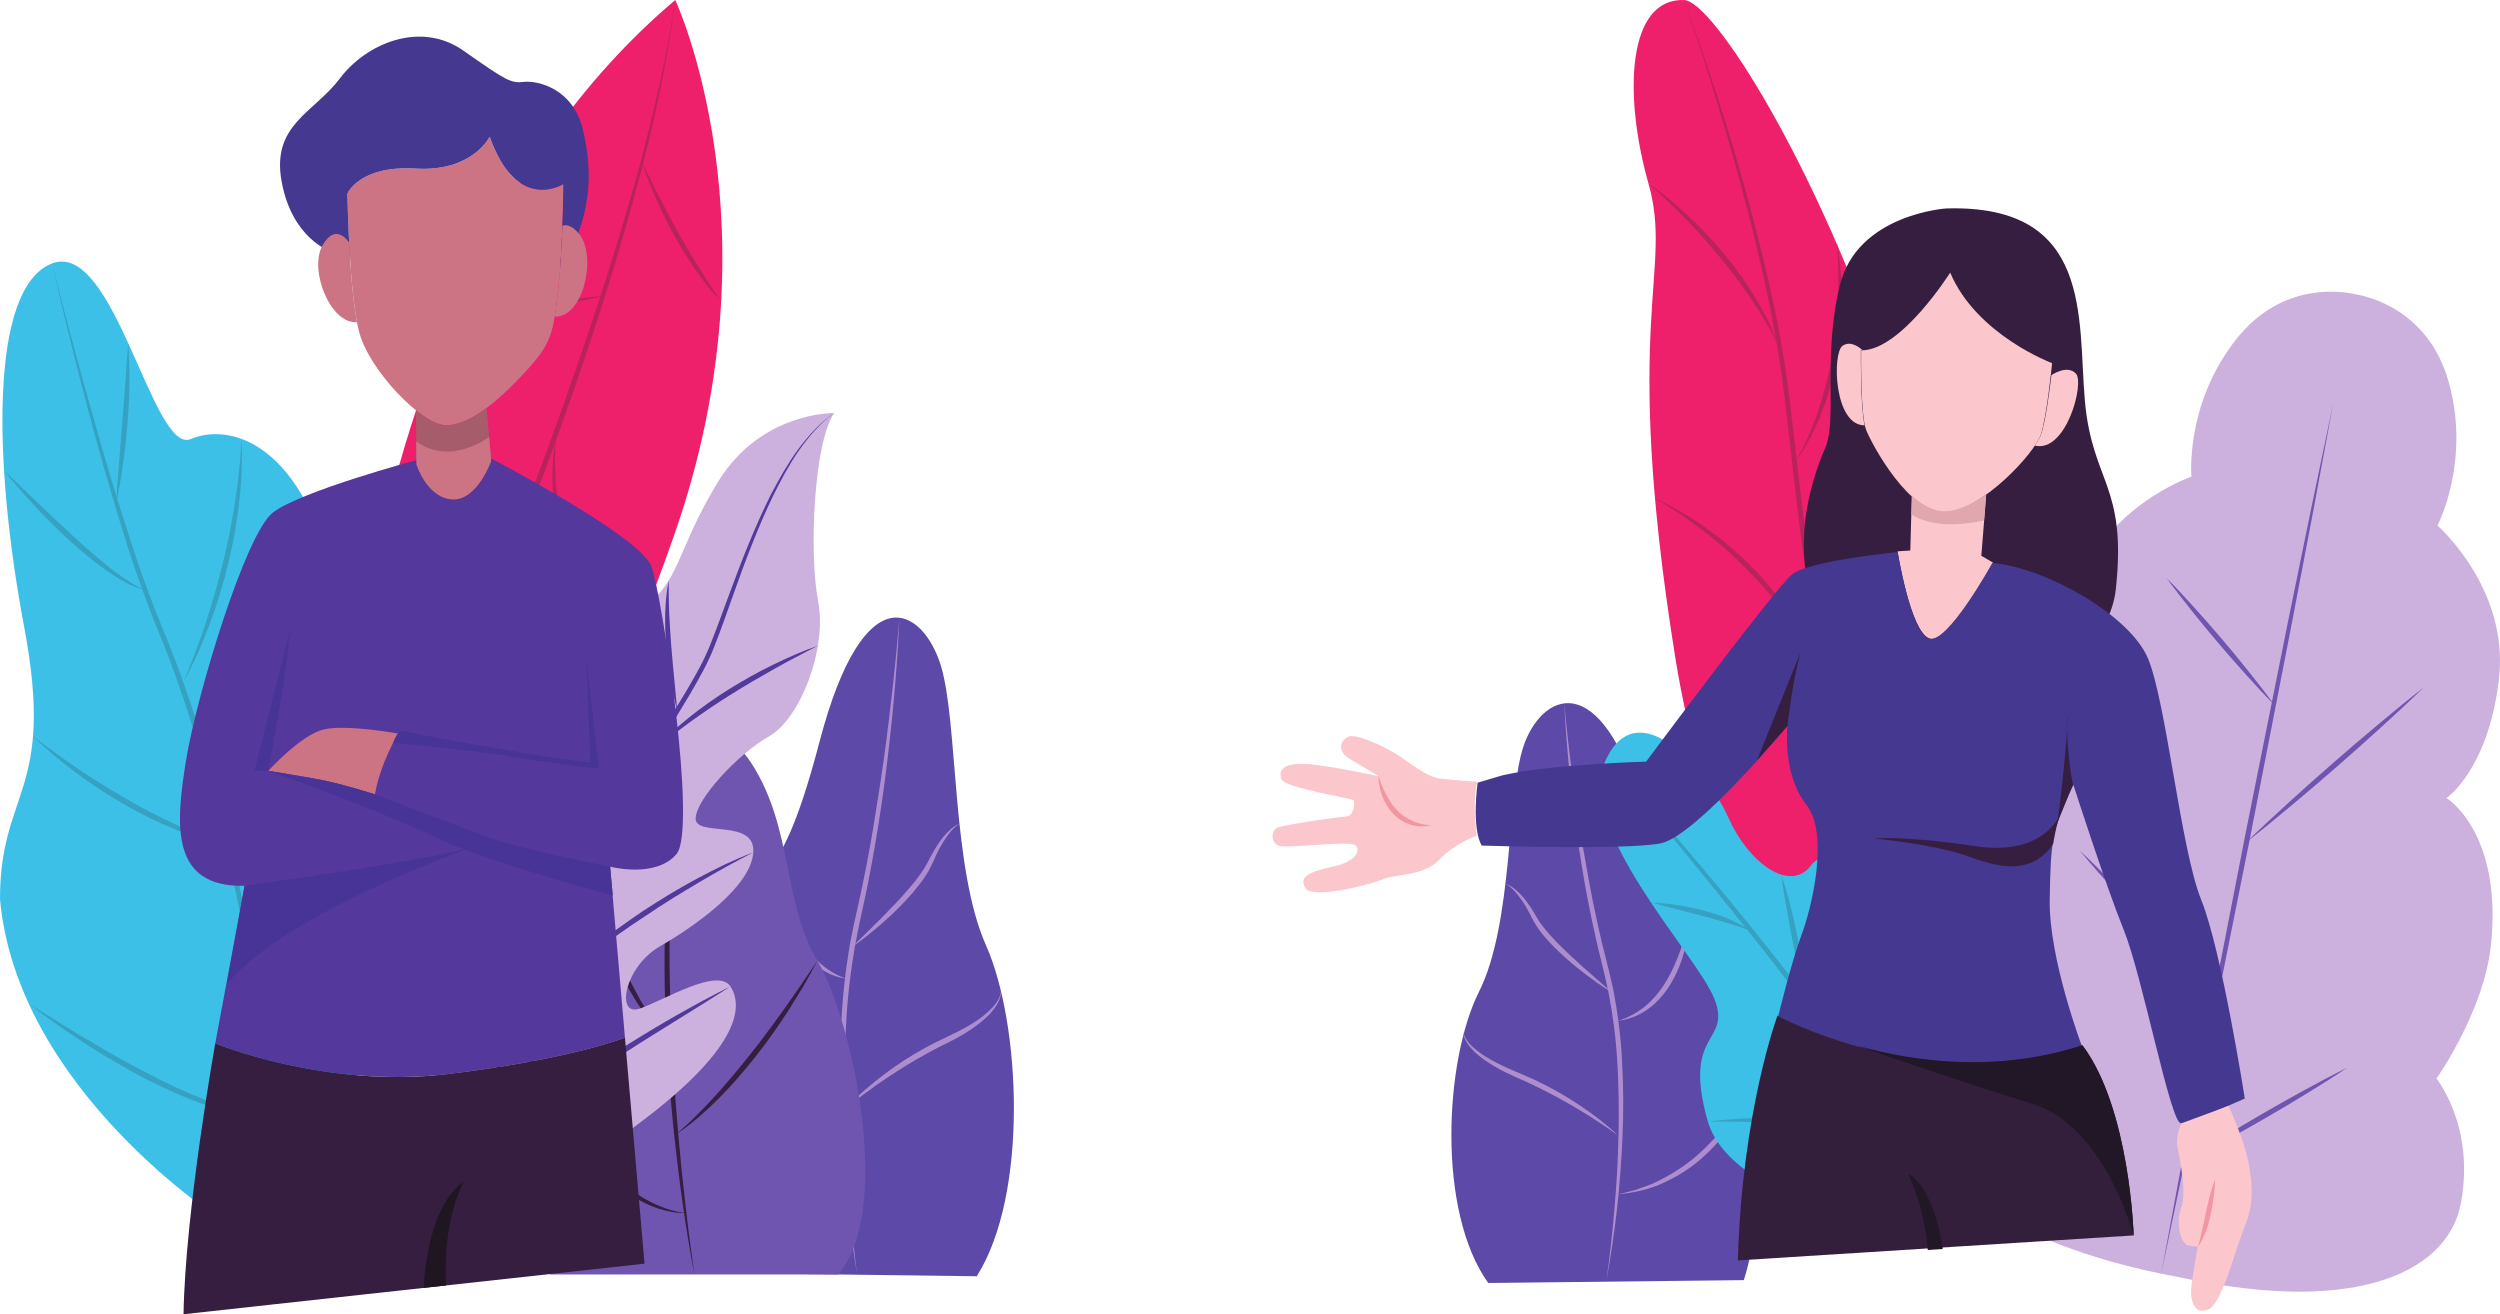<svg width="1440" height="757" viewBox="0 0 1440 757" fill="none" xmlns="http://www.w3.org/2000/svg">
<g clip-path="url(#clip0_30_616)">
<path d="M414.05 733.25C414.05 733.25 390.069 651.673 414.05 566.527C438.031 481.378 446.027 526.356 472.004 427.405C497.985 328.456 531.958 350.759 541.951 383.461C551.94 416.16 547.944 499.649 567.928 544.486C587.913 589.324 592.575 687.902 562.601 735.124L414.05 733.25Z" fill="#5C49A8"/>
<path d="M493.698 734.255C488.539 702.944 485.398 671.18 484.279 639.307C483.598 623.371 483.739 607.391 484.5 591.443C485.095 575.48 486.926 559.573 489.52 543.831C491.084 535.993 492.692 528.189 494.483 520.541C496.274 512.861 497.74 505.089 499.295 497.34C502.3 481.816 504.736 466.157 507.162 450.494C509.542 434.822 511.538 419.069 513.329 403.293C515.21 387.524 516.746 371.702 518.065 355.85C516.682 387.665 513.645 419.38 509.493 450.912C507.429 466.678 504.901 482.375 502.024 497.993C500.509 505.782 499.083 513.6 497.329 521.331C495.556 529.09 494.032 536.807 492.523 544.514C489.876 560.032 487.965 575.773 487.281 591.622C486.999 595.574 486.843 599.537 486.772 603.506L486.484 615.406C486.533 623.344 486.392 631.285 486.628 639.224C486.886 655.111 487.726 670.987 488.965 686.826C490.118 702.678 491.676 718.499 493.698 734.255Z" fill="#AD8DCD"/>
<path d="M446.042 496.574C446.717 500.143 447.422 503.677 448.333 507.153C449.152 510.642 450.081 514.093 451.164 517.479C453.339 524.227 455.792 530.853 459.031 536.955C462.184 543.116 466.122 548.707 470.821 553.412C475.562 558.078 481.224 561.509 487.398 563.742C484.184 563.293 480.997 562.368 477.927 561.015C474.909 559.538 472.011 557.695 469.339 555.483C464.006 551.003 459.733 545.09 456.387 538.702C453.069 532.279 450.606 525.362 448.922 518.259C447.241 511.16 446.119 503.888 446.042 496.574Z" fill="#AD8DCD"/>
<path d="M490.735 545.425C496.375 539.927 502.034 534.505 507.557 528.934C513.047 523.329 518.534 517.735 523.619 511.746L527.37 507.208C528.52 505.617 529.763 504.088 530.842 502.448C533.176 499.263 534.774 495.78 536.786 492.07C538.773 488.46 540.963 484.967 543.524 481.826C546.165 478.837 549.039 475.762 552.676 474.533C549.364 476.466 546.873 479.645 544.674 482.913C542.429 486.168 540.525 489.716 538.835 493.381C537.271 496.999 535.44 500.995 533.167 504.412C530.919 507.874 528.407 511.049 525.831 514.131C520.577 520.195 514.964 525.794 509.066 530.96C506.125 533.556 503.122 536.058 500.101 538.519C497.007 540.873 493.952 543.282 490.735 545.425Z" fill="#AD8DCD"/>
<path d="M406.993 599.291C408.99 603.999 411.084 608.63 413.52 613.042C415.82 617.529 418.35 621.856 421.028 626.05C426.422 634.402 432.422 642.226 439.157 649.151C445.769 656.253 453.425 661.979 461.469 666.793L467.625 670.211L474.09 672.837C475.167 673.279 476.228 673.806 477.329 674.183L480.675 675.125C482.914 675.736 485.153 676.395 487.398 677.085C478.237 675.906 468.879 673.897 460.439 669.182C451.922 664.806 443.932 658.934 437.09 651.697C430.21 644.515 424.11 636.405 419.086 627.538C414.075 618.677 409.784 609.265 406.993 599.291Z" fill="#AD8DCD"/>
<path d="M487.398 638.188C494.026 631.058 501.383 624.821 508.993 619.055C516.596 613.245 524.604 608.119 532.863 603.568C541.156 598.96 549.799 595.605 557.77 590.88C561.797 588.578 565.686 585.958 569.164 582.759C570.894 581.164 572.596 579.48 573.937 577.458C575.24 575.47 576.507 573.188 576.467 570.586C576.85 573.188 575.801 575.777 574.608 577.975C573.4 580.236 571.802 582.172 570.158 584.029C566.754 587.608 562.899 590.563 558.921 593.2C550.959 598.621 542.264 602.094 534.204 606.67C526.018 611.085 518.077 616.065 510.253 621.283C506.327 623.872 502.487 626.63 498.694 629.467C494.848 632.228 491.112 635.172 487.398 638.188Z" fill="#AD8DCD"/>
<path d="M316.942 734.095C316.942 734.095 292.961 664.733 304.953 588.709C316.942 512.682 336.927 484.946 350.916 452.714C364.904 420.478 408.87 402.641 432.851 439.671C456.832 476.701 450.836 519.93 470.821 553.412C490.805 586.897 514.786 696.882 482.809 734.095H316.942Z" fill="#7055B0"/>
<path d="M399.991 734.095C394.998 708.187 391.397 681.948 388.526 655.622C385.708 629.283 383.874 602.809 383.043 576.274C382.696 563.003 382.662 549.726 382.984 536.448C383.291 523.177 383.846 509.9 385.137 496.688C387.477 470.288 391.82 443.919 399.991 419.024C396.498 431.684 393.817 444.582 391.851 457.611C389.75 470.616 388.41 483.759 387.487 496.933C385.57 523.267 385.263 549.746 386.103 576.167C386.677 602.608 388.548 628.997 390.86 655.328C392.011 668.503 393.385 681.649 394.933 694.771C396.396 707.913 398.111 721.015 399.991 734.095Z" fill="#361E40"/>
<path d="M334.519 487.4C335.89 492.557 337.24 497.696 338.838 502.752C340.31 507.846 341.908 512.889 343.604 517.886C347.011 527.871 350.664 537.732 354.771 547.351C358.792 557.018 363.509 566.275 368.465 575.363C371.057 579.825 373.639 584.316 376.596 588.495C379.252 592.961 382.589 596.778 385.551 601.028C378.442 593.838 372.038 585.693 366.505 576.843C361.009 567.973 356.142 558.599 352.004 548.846C347.916 539.064 344.294 529.041 341.386 518.76C338.473 508.485 335.988 498.044 334.519 487.4Z" fill="#361E40"/>
<path d="M302.675 607.698C305.469 612.779 308.315 617.801 311.351 622.681C314.308 627.617 317.375 632.462 320.583 637.184C326.981 646.627 333.713 655.773 341.113 664.173C348.48 672.585 356.476 680.34 365.355 686.588C369.781 689.729 374.452 692.472 379.384 694.47C384.276 696.614 389.422 697.994 394.694 698.733C389.376 698.774 384.061 697.718 378.902 696.072C373.753 694.353 368.842 691.816 364.156 688.873C354.74 682.994 346.475 675.105 338.93 666.598C331.452 657.983 324.683 648.639 318.678 638.73C312.661 628.842 307.146 618.553 302.675 607.698Z" fill="#361E40"/>
<path d="M389.468 653.215C393.541 649.85 397.436 646.268 401.166 642.469C404.972 638.775 408.625 634.885 412.225 630.947C419.378 623.006 426.269 614.785 432.918 606.311L437.899 599.95L442.736 593.448C446.057 589.196 449.06 584.654 452.308 580.326C458.608 571.487 464.631 562.409 470.821 553.412C468.244 558.302 465.521 563.093 462.84 567.918C459.96 572.588 457.151 577.323 454.185 581.934C448.229 591.139 441.945 600.081 435.213 608.599C428.453 617.084 421.429 625.329 413.826 632.876C406.217 640.383 398.307 647.638 389.468 653.215Z" fill="#361E40"/>
<path d="M128.563 703.427C128.563 703.427 9.992 628.09 0 517.897C0 454.757 31.974 456.945 13.989 361.483C-3.996 266.02 -5.996 165.636 29.974 151.738C65.947 137.835 87.928 262.245 109.913 252.888C131.894 243.534 175.826 253.709 194.344 342.483C212.866 431.256 241.141 738.283 128.563 703.427Z" fill="#3CC0E7"/>
<path d="M29.974 151.738C35.758 174.745 41.846 197.655 48.195 220.465C54.461 243.303 60.957 266.062 67.944 288.62C75.007 311.141 82.199 333.644 90.949 355.332L97.58 371.654C99.81 377.104 101.776 382.674 103.886 388.183L109.729 404.915L115.179 421.81C122.116 444.465 128.14 467.455 133.495 490.631C138.865 513.8 143.533 537.187 147.235 560.763C151.103 584.305 154.053 608.03 156.326 631.825C158.644 655.615 159.66 679.536 160.374 703.427C159.16 679.557 157.645 655.704 154.835 632.011C152.259 608.303 149.057 584.675 144.913 561.253C143 549.508 140.598 537.874 138.414 526.194C135.958 514.58 133.581 502.945 130.793 491.425C125.37 468.352 119.267 445.473 112.283 422.942L106.925 406.096L101.175 389.418C99.098 383.938 97.166 378.381 94.973 372.962L88.416 356.63C79.718 334.707 72.452 312.176 65.72 289.476C52.262 244.069 40.586 198.049 29.974 151.738Z" fill="#36A1C1"/>
<path d="M105.843 392.311C108.195 386.837 110.443 381.328 112.498 375.72C114.614 370.146 116.611 364.523 118.47 358.846C122.196 347.494 125.551 335.998 128.345 324.332C129.888 318.54 130.992 312.625 132.299 306.764C133.339 300.842 134.565 294.947 135.39 288.976C135.829 285.994 136.335 283.015 136.718 280.023L137.691 271.011C138.537 265.009 138.626 258.945 139.273 252.888C139.555 265.033 139.252 277.279 137.724 289.369C137.237 295.461 136.013 301.418 135.139 307.448C133.909 313.394 132.811 319.379 131.299 325.25C128.404 337.012 124.932 348.609 120.653 359.819C116.421 371.043 111.661 382.043 105.843 392.311Z" fill="#36A1C1"/>
<path d="M19.012 424.015C23.355 427.387 27.698 430.721 32.158 433.862C36.562 437.096 41.028 440.206 45.539 443.233C54.568 449.259 63.73 455.016 73.087 460.334C82.392 465.777 91.958 470.616 101.638 475.158L108.928 478.503L116.338 481.491C121.218 483.738 126.318 485.167 131.29 487.203C120.966 484.836 110.692 481.823 100.788 477.636C90.824 473.636 81.113 468.832 71.698 463.41C62.291 457.967 53.081 452.079 44.288 445.473C35.482 438.905 26.913 431.895 19.012 424.015Z" fill="#36A1C1"/>
<path d="M145.211 555.579C147.723 548.355 150.265 541.159 152.67 533.898C155.151 526.674 157.617 519.443 159.979 512.171C164.754 497.647 169.594 483.158 174.075 468.514C178.758 453.96 183.227 439.312 187.631 424.643L200.844 380.593C199.209 388.124 197.448 395.624 195.663 403.117C193.759 410.569 191.894 418.037 189.876 425.458C185.929 440.323 181.426 454.992 176.964 469.67C172.228 484.246 167.419 498.79 162.165 513.134C156.896 527.468 151.419 541.718 145.211 555.579Z" fill="#36A1C1"/>
<path d="M16.497 577.941C22.061 581.482 27.594 585.054 33.213 588.45C38.785 591.943 44.386 595.37 50.032 598.691C61.313 605.359 72.63 611.944 84.23 617.825C95.722 623.951 107.487 629.429 119.494 634.068C125.496 636.38 131.587 638.416 137.786 639.956C143.963 641.606 150.281 642.593 156.672 642.651C143.846 643.952 131.035 640.601 118.773 636.597C106.475 632.431 94.611 626.874 82.941 620.953C71.373 614.767 59.979 608.196 48.901 601.003C37.829 593.804 26.935 586.252 16.497 577.941Z" fill="#36A1C1"/>
<path d="M301.561 687.119C301.561 687.119 321.205 683.402 373.676 642.796C426.146 602.194 428.079 579.428 420.739 568.208C413.403 556.987 382.589 576.098 368.493 580.954C354.4 585.81 359.657 556.936 379.997 545.173C400.337 533.418 432.563 510.797 433.888 490.979C435.213 471.161 400.552 482.375 400.69 471.465C400.828 460.555 424.877 434.342 442.797 424.281C460.724 414.217 476.556 374.142 471.244 346.386C465.935 318.633 468.704 254.983 480.494 237.895C480.494 237.895 438.626 237.056 413.835 277.123C389.042 317.194 391.642 338.037 367.576 351.149C343.512 364.261 315.228 367.744 305.656 380.759C296.083 393.774 304.202 434.67 299.862 449.048C295.522 463.427 282.233 467.717 273.795 448.455C265.358 429.192 250.275 412.073 242.616 422.483C234.958 432.896 258.853 504.278 257.528 524.095C256.203 543.913 225.781 535.043 225.686 550.223C225.591 565.402 255.777 653.768 301.561 687.119Z" fill="#CCB0DD"/>
<path d="M301.561 687.119C301.653 666.149 303.113 645.215 305.462 624.448C307.738 603.674 311.219 583.056 316.329 562.979C317.525 557.93 319.028 552.994 320.543 548.065C321.914 543.078 323.831 538.326 325.487 533.466C327.235 528.638 329.299 523.947 331.195 519.184C333.302 514.528 335.292 509.81 337.488 505.206C346.18 486.734 355.955 468.914 366.248 451.481C376.473 433.986 387.287 416.933 397.66 399.455C402.757 390.688 407.907 381.732 411.615 371.982C415.449 362.356 418.786 352.568 422.261 342.845C429.143 323.379 436.418 304.082 445.26 285.679C449.796 276.568 454.562 267.56 460.298 259.318C466.082 251.172 472.593 243.541 480.494 237.895C472.471 243.31 465.742 250.786 459.743 258.817C453.786 266.938 448.787 275.857 444.015 284.896C434.863 303.24 427.33 322.52 420.187 341.889C416.568 351.553 413.121 361.303 409.318 370.812C405.644 380.355 400.577 389.07 395.449 397.802C385.058 415.142 374.142 432.174 363.822 449.673C353.563 467.216 343.816 485.181 335.142 503.822C326.429 522.39 318.936 541.905 314.179 562.299C304.463 602.991 301.086 645.226 301.561 687.119Z" fill="#52399C"/>
<path d="M471.103 371.958C462.218 374.988 453.569 378.843 445.049 383.006C436.516 387.151 428.208 391.865 420.049 396.891C411.919 401.968 404.024 407.545 396.446 413.62C388.879 419.722 381.693 426.421 375.105 433.783C378.884 430.725 382.399 427.349 386.275 424.491C389.977 421.389 393.851 418.555 397.706 415.708C405.515 410.175 413.363 404.729 421.466 399.755C429.523 394.699 437.731 389.946 445.99 385.28C450.124 382.954 454.289 380.697 458.488 378.515C462.647 376.217 466.883 374.129 471.103 371.958Z" fill="#52399C"/>
<path d="M390.124 409.309C388.959 396.753 387.615 384.345 386.631 371.889C386.122 365.669 385.769 359.439 385.45 353.199C385.245 346.959 385.088 340.716 385.153 334.393C382.724 346.773 382.797 359.619 383.727 372.179C384.815 384.756 386.711 397.26 390.124 409.309Z" fill="#52399C"/>
<path d="M433.888 490.979C428.306 493.019 422.874 495.525 417.43 497.986C412.041 500.591 406.686 503.297 401.386 506.138C390.79 511.826 380.463 518.135 370.308 524.772C360.264 531.616 350.308 538.643 340.798 546.398C336.004 550.205 331.354 554.24 326.714 558.278C322.11 562.372 317.663 566.686 313.225 570.986C322.803 563.372 332.256 555.631 342.067 548.473C351.793 541.19 361.681 534.181 371.787 527.595C381.764 520.758 392.054 514.525 402.386 508.381C412.731 502.265 423.211 496.422 433.888 490.979Z" fill="#52399C"/>
<path d="M317.936 552.387C313.725 547.858 309.64 543.213 305.738 538.374L299.896 531.123L294.265 523.664C286.852 513.648 279.868 503.225 273.575 492.298C270.253 486.962 267.346 481.329 264.315 475.786C261.573 470.06 258.632 464.435 256.154 458.553C254.878 455.627 253.55 452.724 252.32 449.776L248.919 440.772C248.345 439.277 247.72 437.797 247.183 436.282L245.683 431.681C244.693 428.612 243.668 425.548 242.616 422.483C245.548 435.146 249.112 447.744 254.127 459.637L255.896 464.158L257.915 468.535L262.012 477.263C264.999 482.917 267.855 488.67 271.149 494.11C277.712 504.999 284.732 515.553 292.578 525.304C300.386 535.071 308.732 544.335 317.936 552.387Z" fill="#52399C"/>
<path d="M420.739 568.208C410.311 573.316 400.095 578.918 389.943 584.661C379.785 590.4 369.808 596.526 359.844 602.681C349.989 609.055 340.141 615.464 330.594 622.429C321.061 629.405 311.609 636.604 302.96 644.936C305.34 643.179 307.701 641.405 310.035 639.604L317.234 634.5C322.043 631.124 326.855 627.755 331.771 624.577C341.521 618.081 351.327 611.675 361.27 605.539C371.093 599.16 381.07 593.086 390.986 586.88L405.883 577.603L420.739 568.208Z" fill="#52399C"/>
<path d="M304.334 628.393C300.779 625.409 297.243 622.429 293.832 619.268C290.357 616.203 286.938 613.062 283.631 609.787C277.004 603.253 270.453 596.634 264.423 589.444C258.378 582.286 252.642 574.797 247.585 566.734C246.275 564.753 245.202 562.603 243.993 560.539C243.417 559.493 242.794 558.468 242.248 557.398L240.745 554.109C239.773 551.904 238.497 549.822 237.786 547.475C236.976 545.177 236.126 542.882 235.249 540.576C237.209 550.34 241.052 559.555 245.717 568.129C250.434 576.688 256.231 584.398 262.322 591.715C268.496 598.96 275.191 605.604 282.218 611.73C289.256 617.836 296.55 623.586 304.334 628.393Z" fill="#52399C"/>
<path d="M388.956 1.16672e-05C388.956 1.16672e-05 450.078 130.567 388.787 306.857C327.493 483.152 289.321 487.103 278.786 536.897C268.25 586.69 240.96 630.371 212.618 612.081C184.272 593.793 169.64 185.192 388.956 1.16672e-05Z" fill="#EE1F6B"/>
<path d="M212.618 612.081C219.61 558.692 229.339 505.844 243.239 454.339C244.969 447.902 246.741 441.472 248.719 435.125L251.621 425.568L254.808 416.125C255.887 412.984 256.905 409.82 258.034 406.696L261.576 397.398C263.886 391.165 266.404 385.066 268.873 378.936C278.758 354.421 288.443 329.819 297.871 305.101C316.908 255.745 334.694 205.828 350.784 155.241C358.657 129.887 366.275 104.419 372.768 78.564C379.301 52.734 385.104 26.628 388.956 -5.2213e-06C385.594 26.738 380.27 53.017 374.21 79.037C368.008 105.023 360.626 130.611 353.016 156.1C337.372 206.925 319.54 256.888 300.712 306.374C291.192 331.072 281.417 355.653 271.443 380.141C268.953 386.26 266.407 392.366 264.091 398.54L260.54 407.776C259.405 410.876 258.378 414.027 257.292 417.15L254.087 426.542L251.142 436.043C249.106 442.349 247.269 448.734 245.478 455.133C238.246 480.718 232.176 506.721 226.769 532.914C221.34 559.1 216.534 585.482 212.618 612.081Z" fill="#B9235D"/>
<path d="M278.785 536.897C273.976 527.751 270.115 518.228 266.714 508.606C263.3 498.976 260.62 489.171 258.433 479.314C256.255 469.456 254.814 459.503 254.142 449.583C253.338 439.657 253.728 429.786 254.792 420.122C255.053 425.075 254.722 429.938 255.243 434.877L255.666 442.242L256.461 449.614C257.666 459.43 259.163 469.239 261.389 478.989C263.475 488.75 266.051 498.455 268.916 508.122C270.373 512.948 271.909 517.766 273.587 522.553C275.163 527.368 276.958 532.127 278.785 536.897Z" fill="#B9235D"/>
<path d="M277.313 361.804C272.679 364.057 268.299 366.681 264.11 369.542C262.018 370.978 259.899 372.368 257.911 373.928C255.863 375.416 253.891 376.99 251.983 378.636C244.269 385.118 237.114 392.193 230.593 399.821C227.484 403.755 224.153 407.524 221.371 411.711C219.923 413.765 218.414 415.777 217.013 417.865L212.986 424.246L210.946 427.429L209.118 430.742L205.462 437.382C203.042 441.824 201.027 446.491 198.651 450.991C200.383 446.194 202.135 441.369 204.11 436.658L207.404 429.751L209.063 426.3L210.937 422.969L214.731 416.329C216.09 414.175 217.553 412.094 218.96 409.968C221.711 405.671 225.07 401.823 228.189 397.798C234.869 390.105 242.217 382.957 250.422 376.817C258.614 370.705 267.459 365.241 277.313 361.804Z" fill="#B9235D"/>
<path d="M357.752 387.047C350.216 377.256 343.966 366.601 338.534 355.664C333.093 344.712 328.83 333.316 325.34 321.788C323.561 316.018 322.417 310.157 321.116 304.321C320.586 301.39 320.187 298.45 319.721 295.516C319.503 294.053 319.246 292.586 319.065 291.116L318.767 286.712C317.543 274.942 318.411 263.294 319.969 251.953C319.926 254.862 319.859 257.758 319.755 260.643L319.62 264.968C319.607 266.41 319.745 267.874 319.804 269.32L320.132 278.014C320.371 280.913 320.77 283.823 321.08 286.719L321.58 291.06L322.306 295.402C322.813 298.291 323.251 301.187 323.815 304.069C325.186 309.815 326.407 315.579 328.238 321.25C331.443 332.667 335.685 343.898 340.623 354.894L344.453 363.102C345.846 365.797 347.177 368.517 348.621 371.188C351.409 376.586 354.486 381.856 357.752 387.047Z" fill="#B9235D"/>
<path d="M348.011 170.472C343.592 171.366 339.178 172.228 334.826 173.281C330.446 174.23 326.088 175.252 321.782 176.401C313.17 178.686 304.585 181.023 296.249 183.929C287.91 186.804 279.712 190 271.857 193.814C269.864 194.714 268.011 195.839 266.076 196.844L263.205 198.404L260.482 200.168C258.684 201.365 256.685 202.338 255.038 203.736C253.332 205.062 251.599 206.366 249.833 207.657C255.715 201.272 262.95 196.16 270.6 191.784C278.289 187.425 286.585 184.098 295.004 181.126C303.475 178.258 312.185 175.966 321.04 174.192C329.897 172.432 338.871 171.014 348.011 170.472Z" fill="#B9235D"/>
<path d="M415.265 173.281C409.459 167.403 407.333 164.884 402.552 158.219C397.758 151.555 393.449 144.6 389.379 137.538C385.459 130.408 381.641 123.222 378.457 115.808C376.777 112.14 375.335 108.381 373.792 104.667C372.403 100.909 371.057 97.136 369.818 93.343C373.434 100.595 376.832 107.87 380.549 115.021C384.199 122.204 388.048 129.279 391.989 136.313C395.955 143.344 400.147 150.25 404.447 157.115C406.585 160.556 408.827 163.938 411.133 167.29C413.372 170.686 412.832 169.982 415.265 173.281Z" fill="#B9235D"/>
<path d="M200.101 111.56C200.101 111.56 201.021 170.278 207.063 191.926C213.105 213.569 242.31 243.828 255.915 244.87C269.52 245.909 286.732 231.351 302.383 214.418C318.037 197.493 318.479 192.181 321.353 168.135C324.223 144.086 324.53 106.03 324.53 106.03C324.53 106.03 297.632 123.177 282.07 78.747C282.07 78.747 272.121 99.104 239.509 97.105C206.898 95.107 200.101 111.56 200.101 111.56Z" fill="#CC7484"/>
<path d="M200.101 111.56C200.101 111.56 206.898 95.107 239.509 97.105C272.121 99.104 282.07 78.747 282.07 78.747C297.632 123.177 324.53 106.031 324.53 106.031C324.53 106.031 324.312 133.165 322.515 156.09C341.371 124.785 341.5 99.097 335.798 74.882C330.097 50.663 309.446 46.339 301.862 47.17C294.274 48.002 291.912 46.742 266.965 29.199C242.018 11.655 210.756 25.226 195.81 45.117C180.862 65.011 156.218 71.768 162.214 104.571C168.21 137.376 190.011 144.586 190.011 144.586C190.011 144.586 194.418 146.243 201.622 148.666C200.38 129.176 200.101 111.56 200.101 111.56Z" fill="#453890"/>
<path d="M255.915 244.87C251.633 244.542 245.806 241.315 239.644 236.383L239.853 267.484C239.853 267.484 245.711 286.549 260.224 287.661C274.737 288.772 282.938 265.565 282.938 265.565L280.288 234.975C271.655 241.422 263.257 245.433 255.915 244.87Z" fill="#A65C6B"/>
<path d="M375.277 326.361C369.085 308.963 282.806 264.05 282.806 264.05C282.806 264.05 275.191 287.543 259.025 286.246C245.377 285.145 239.838 265.03 239.838 265.03C239.838 265.03 172.744 283.053 157.074 295.319C141.405 307.579 113.293 400.294 107.18 437.869C101.064 475.445 98.138 511.167 140.89 510.242L123.987 600.972C123.987 600.972 187.165 627.179 258.04 618.65C328.916 610.121 359.963 597.676 359.963 597.676L351.431 499.194C351.431 499.194 377.467 506.128 389.628 491.991C401.788 477.85 381.469 343.756 375.277 326.361Z" fill="#54389C"/>
<path d="M154.559 443.968C154.559 443.968 173.495 423.059 186.628 420.115C199.758 417.168 229.37 422.524 229.37 422.524C229.37 422.524 219.08 439.336 215.973 457.566C215.973 457.566 196.221 451.091 180.92 448.424C166.404 445.897 154.559 443.968 154.559 443.968Z" fill="#CC7484"/>
<path d="M123.987 600.972C123.987 600.972 106.64 698.154 105.714 757L371.244 727.869C371.244 727.869 367.493 684.596 359.963 597.676C359.963 597.676 328.916 610.121 258.04 618.65C187.165 627.179 123.987 600.972 123.987 600.972Z" fill="#361E40"/>
<path d="M201.11 139.803V139.799C201.11 139.799 193.476 127.405 185.686 141.494C177.896 155.579 190.305 186.814 205.619 185.568C203.276 173.247 201.902 155.068 201.11 139.803Z" fill="#CC7484"/>
<path d="M333.52 134.701C329.6 129.973 326.404 129.21 323.95 130.011C323.5 142.167 322.714 156.725 321.353 168.135C320.684 173.716 320.144 178.265 319.519 182.206C320.135 182.327 320.791 182.379 321.527 182.275C336.767 180.17 343.582 146.826 333.52 134.701Z" fill="#CC7484"/>
<path d="M239.764 254.237L239.853 267.484C239.853 267.484 245.711 286.549 260.224 287.661C274.737 288.772 282.938 265.565 282.938 265.565L281.736 251.704C281.736 251.704 259.5 268.757 239.764 254.237Z" fill="#CC7484"/>
<path d="M154.559 443.968C154.559 443.968 162.438 401.912 165.012 381.29C167.588 360.672 167.588 360.672 167.588 360.672L146.539 444.095L154.559 443.968Z" fill="#483397"/>
<path d="M154.559 443.968C154.559 443.968 166.33 445.938 180.92 448.424C195.513 450.909 215.973 457.566 215.973 457.566C215.973 457.566 259.405 474.119 279.638 481.692C299.871 489.264 351.431 499.194 351.431 499.194L352.977 515.823C352.977 515.823 279.479 496.018 254.102 483.738C228.723 471.462 186.827 455.264 154.559 443.968Z" fill="#483397"/>
<path d="M226.487 427.933C226.487 427.933 228.983 419.891 232.434 421.109C235.884 422.324 321.871 438.038 340.031 439.084L337.792 380.455C337.792 380.455 344.671 438.597 344.696 442.739C344.696 442.739 314.614 439.319 293.213 435.612C271.808 431.905 226.487 427.933 226.487 427.933Z" fill="#483397"/>
<path d="M140.889 510.242C140.889 510.242 242.033 496.363 272.124 487.977C272.124 487.977 166.064 524.665 130.793 566.568L140.889 510.242Z" fill="#483397"/>
<path d="M244.113 741.817C244.113 741.817 244.914 696.262 267.269 680.41C267.269 680.41 254.875 701.052 256.912 740.416L244.113 741.817Z" fill="#1F1622"/>
<path d="M2.343 270.945L21.77 289.659C28.284 295.827 34.749 302.036 41.337 308.065C47.898 314.136 54.623 319.952 61.46 325.588L66.665 329.692L72.05 333.468C73.838 334.752 75.74 335.773 77.596 336.947C79.479 338.037 81.491 338.779 83.454 339.777C75.025 337.799 67.355 332.902 60.141 327.79C52.903 322.606 46.051 316.79 39.402 310.737C32.814 304.6 26.361 298.284 20.196 291.619C14.022 284.979 7.983 278.176 2.343 270.945Z" fill="#36A1C1"/>
<path d="M66.931 289.438L67.701 277.917L68.606 266.438L70.409 243.51L72.191 220.593L73.817 197.603C74.479 205.289 74.642 213.01 74.55 220.721C74.47 228.438 74.059 236.138 73.464 243.817C72.808 251.49 72.047 259.152 70.934 266.756C69.854 274.366 68.637 281.955 66.931 289.438Z" fill="#36A1C1"/>
<path d="M1109.47 660C1109.47 660 996.04 573.595 964.802 377.722C933.567 181.852 964.06 157.193 949.493 105.602C934.923 54.012 937.444 -1.185 970.106 0.019C1002.76 1.226 1207.99 368.915 1109.47 660Z" fill="#EE1F6B"/>
<path d="M970 1.62275e-05C989.353 52.951 1006.12 106.908 1018.7 161.927C1020.28 168.804 1021.82 175.688 1023.14 182.62L1025.2 193.003L1026.97 203.443C1027.54 206.927 1028.17 210.4 1028.69 213.893L1030.09 224.394C1031.07 231.396 1031.81 238.392 1032.62 245.388C1035.82 273.378 1039.24 301.337 1042.93 329.263C1050.11 385.132 1058.63 440.832 1068.91 496.215C1074.23 523.871 1079.81 551.483 1086.54 578.837C1093.23 606.189 1100.66 633.391 1110 660C1100.19 633.561 1092.27 606.465 1085.09 579.196C1078.05 551.881 1072.21 524.287 1066.61 496.656C1055.83 441.297 1047.33 385.534 1039.9 329.655C1036.3 301.699 1032.98 273.706 1029.86 245.698C1029.08 238.696 1028.35 231.679 1027.4 224.729L1026.04 214.279C1025.54 210.801 1024.92 207.338 1024.36 203.869L1022.64 193.465L1020.65 183.106C1019.39 176.183 1017.93 169.303 1016.42 162.429C1010.45 134.922 1003.29 107.666 995.475 80.6C987.688 53.529 979.275 26.618 970 1.62275e-05Z" fill="#B9235D"/>
<path d="M950 106C958.344 111.748 966.065 118.37 973.444 125.335C980.839 132.294 987.698 139.82 994.164 147.668C1000.62 155.519 1006.51 163.865 1011.73 172.599C1017.06 181.266 1021.37 190.544 1025 200C1022.45 195.596 1020.46 190.953 1017.7 186.702L1013.89 180.177L1009.76 173.846C1004.14 165.5 998.273 157.316 991.828 149.589C985.491 141.78 978.765 134.281 971.818 126.986C968.323 123.356 964.768 119.781 961.11 116.309C957.524 112.755 953.776 109.372 950 106Z" fill="#B9235D"/>
<path d="M1034 266C1036.82 261.351 1039.26 256.504 1041.43 251.541C1042.51 249.056 1043.63 246.593 1044.56 244.047C1045.58 241.544 1046.5 238.995 1047.32 236.415C1050.75 226.153 1053.44 215.651 1055.33 204.991C1056.1 199.634 1057.13 194.303 1057.51 188.891C1057.76 186.195 1058.08 183.5 1058.28 180.795L1058.68 172.662L1058.9 168.594L1058.89 164.517L1058.86 156.354C1058.81 150.911 1058.32 145.48 1058.22 140C1059 145.4 1059.78 150.825 1060.32 156.278L1060.78 164.484L1061 168.594L1060.98 172.711L1060.9 180.948C1060.77 183.689 1060.51 186.427 1060.33 189.169C1060.03 194.664 1059.01 200.083 1058.28 205.529C1056.28 216.339 1053.46 227.014 1049.47 237.231C1045.47 247.418 1040.63 257.369 1034 266Z" fill="#B9235D"/>
<path d="M953 287C964.034 291.836 974.382 298.164 984.172 305.204C993.974 312.247 1002.99 320.349 1011.41 328.994C1015.65 333.3 1019.39 338.041 1023.26 342.671C1025.09 345.063 1026.82 347.54 1028.61 349.965C1029.48 351.194 1030.4 352.394 1031.24 353.638L1033.58 357.514C1040.19 367.618 1044.96 378.76 1049 390C1047.66 387.314 1046.35 384.625 1045.07 381.928L1043.14 377.891C1042.47 376.565 1041.66 375.303 1040.92 374.004L1036.54 366.225C1034.96 363.7 1033.24 361.256 1031.61 358.773L1029.13 355.067L1026.46 351.491C1024.66 349.123 1022.92 346.71 1021.08 344.382C1017.2 339.87 1013.44 335.262 1009.2 331.071C1001.08 322.375 992.158 314.415 982.761 307.051L975.622 301.634C973.169 299.935 970.749 298.173 968.258 296.517C963.336 293.104 958.23 289.964 953 287Z" fill="#B9235D"/>
<path d="M1064 481C1067.34 477.717 1070.69 474.468 1073.9 471.071C1077.18 467.761 1080.41 464.398 1083.53 460.94C1089.79 454.04 1095.99 447.1 1101.71 439.78C1107.45 432.484 1112.92 424.965 1117.81 417.072C1119.08 415.125 1120.12 413.056 1121.3 411.048L1123 408.007L1124.48 404.862C1125.45 402.75 1126.69 400.736 1127.43 398.529C1128.25 396.353 1129.11 394.179 1130 392C1128.02 401.193 1124.28 409.948 1119.84 418.255C1115.35 426.565 1109.87 434.259 1104.1 441.687C1098.25 449.053 1091.91 456.011 1085.21 462.574C1078.5 469.128 1071.53 475.421 1064 481Z" fill="#B9235D"/>
<path d="M1001 513C1008.73 515.229 1016.13 518.483 1023.36 522.01C1030.6 525.527 1037.57 529.584 1044.38 533.874C1051.1 538.308 1057.76 542.853 1063.99 547.962C1067.16 550.434 1070.17 553.117 1073.24 555.705C1076.21 558.425 1079.15 561.17 1082 564C1075.49 559.287 1069.14 554.42 1062.58 549.851C1056.07 545.223 1049.43 540.795 1042.74 536.459C1036.03 532.145 1029.18 528.066 1022.26 524.086C1018.81 522.083 1015.3 520.191 1011.74 518.363C1008.23 516.456 1004.64 514.708 1001 513Z" fill="#B9235D"/>
<path d="M1403.4 621.279C1403.4 621.279 1430.6 582.815 1434.71 544.901C1441.8 479.58 1409.2 459.656 1409.2 459.656C1409.2 459.656 1433.32 443.386 1439.39 391.098C1445.46 338.95 1403.98 302.688 1403.98 302.688C1403.98 302.688 1423.43 265.736 1410.34 219.682C1398.57 178.236 1363.63 170.629 1356.75 169.521C1349.97 167.915 1314.77 161.595 1288.07 195.397C1258.4 232.964 1262.27 274.545 1262.27 274.545C1262.27 274.545 1210.28 292.239 1195.79 342.717C1181.27 393.313 1197.53 417.616 1197.53 417.616C1197.53 417.616 1153.14 432.657 1141.41 486.652C1133.31 523.921 1141.19 569.207 1141.19 569.207C1141.19 569.207 1110.59 580.901 1100.62 631.162C1093.48 667.138 1148.17 716.408 1255.37 735.675C1361.8 758.834 1410.11 730.021 1417.25 694.045C1426.14 649.24 1403.4 621.279 1403.4 621.279Z" fill="#CCB0DD"/>
<path d="M1344 232L1332.35 294.772L1320.39 357.479L1295.98 482.795L1270.89 607.979L1258.1 670.519L1245 733L1256.65 670.231L1268.61 607.52L1293.02 482.205L1318.11 357.023L1330.91 294.483L1344 232Z" fill="#7055B0"/>
<path d="M1248 333C1253.65 338.679 1259.05 344.571 1264.4 350.496C1269.78 356.404 1274.98 362.461 1280.18 368.517C1285.32 374.623 1290.45 380.732 1295.4 386.993L1302.82 396.394C1305.21 399.598 1307.68 402.735 1310 406C1307.15 403.184 1304.45 400.236 1301.67 397.356L1293.59 388.504C1288.21 382.602 1283.01 376.542 1277.82 370.483C1272.68 364.374 1267.55 358.265 1262.6 352.001C1257.62 345.761 1252.68 339.487 1248 333Z" fill="#7055B0"/>
<path d="M1294 485C1302.09 477.108 1310.39 469.471 1318.73 461.869C1327.05 454.242 1335.52 446.797 1344 439.353C1352.52 431.961 1361.04 424.575 1369.73 417.366L1382.76 406.564C1387.17 403.042 1391.52 399.449 1396 396C1391.98 399.971 1387.83 403.789 1383.74 407.686L1371.27 419.134C1362.95 426.758 1354.48 434.206 1346 441.65C1337.48 449.033 1328.95 456.422 1320.27 463.631C1311.61 470.862 1302.92 478.056 1294 485Z" fill="#7055B0"/>
<path d="M1198 490C1204.95 496.49 1211.66 503.205 1218.34 509.953C1225.04 516.683 1231.57 523.571 1238.1 530.461C1244.58 537.4 1251.05 544.346 1257.35 551.452L1266.79 562.115C1269.86 565.748 1273 569.306 1276 573C1272.5 569.776 1269.15 566.419 1265.71 563.134L1255.66 553.05C1248.95 546.32 1242.42 539.432 1235.9 532.539C1229.43 525.594 1222.95 518.651 1216.65 511.548C1210.33 504.464 1204.04 497.346 1198 490Z" fill="#7055B0"/>
<path d="M1257 670C1264.6 664.871 1272.37 660.038 1280.17 655.239C1287.94 650.414 1295.84 645.8 1303.74 641.182C1311.67 636.629 1319.61 632.082 1327.66 627.735L1339.75 621.229C1343.84 619.158 1347.87 616.995 1352 615C1348.22 617.592 1344.33 620.011 1340.5 622.52L1328.84 629.764C1321.06 634.585 1313.17 639.206 1305.26 643.818C1297.33 648.368 1289.39 652.919 1281.33 657.259C1273.3 661.633 1265.23 665.962 1257 670Z" fill="#7055B0"/>
<path d="M1004.44 737.35C1004.44 737.35 1028.2 665.535 1004.44 590.578C980.667 515.618 972.746 555.215 946.996 468.104C921.25 380.997 887.579 400.631 877.675 429.419C867.775 458.205 871.732 531.704 851.929 571.175C832.122 610.647 827.501 697.429 857.209 739L1004.44 737.35Z" fill="#5C49A8"/>
<path d="M925.209 738C930.331 710.446 933.454 682.494 934.563 654.445C935.239 640.422 935.102 626.359 934.347 612.324C933.753 598.277 931.934 584.278 929.359 570.425C927.802 563.527 926.206 556.66 924.43 549.929C922.647 543.172 921.191 536.332 919.649 529.513C916.66 515.851 914.241 502.071 911.831 488.288C909.47 474.496 907.484 460.634 905.704 446.75C903.837 432.873 902.313 418.95 901 405C902.377 432.998 905.393 460.907 909.516 488.656C911.566 502.53 914.077 516.343 916.935 530.087C918.44 536.942 919.859 543.821 921.602 550.625C923.36 557.453 924.877 564.244 926.376 571.026C929.006 584.682 930.904 598.535 931.583 612.482C931.861 615.96 932.016 619.447 932.086 622.94L932.375 633.412C932.327 640.398 932.467 647.386 932.232 654.372C931.973 668.353 931.138 682.324 929.911 696.262C928.765 710.213 927.217 724.135 925.209 738Z" fill="#AD8DCD"/>
<path d="M973 529C972.334 532.135 971.635 535.239 970.732 538.292C969.917 541.357 968.999 544.389 967.925 547.363C965.766 553.29 963.337 559.111 960.126 564.471C956.997 569.883 953.093 574.794 948.438 578.926C943.737 583.025 938.121 586.038 932 588C935.187 587.606 938.346 586.793 941.393 585.605C944.382 584.307 947.255 582.688 949.903 580.745C955.191 576.81 959.427 571.617 962.744 566.005C966.034 560.363 968.476 554.287 970.148 548.048C971.811 541.812 972.924 535.424 973 529Z" fill="#AD8DCD"/>
<path d="M929 572C923.352 567.114 917.691 562.295 912.159 557.345C906.664 552.364 901.173 547.392 896.086 542.07L892.329 538.037C891.177 536.623 889.934 535.264 888.854 533.807C886.518 530.976 884.918 527.882 882.904 524.584C880.915 521.376 878.726 518.272 876.16 515.481C873.52 512.825 870.641 510.092 867 509C870.318 510.718 872.811 513.543 875.012 516.447C877.256 519.339 879.162 522.493 880.854 525.75C882.422 528.964 884.252 532.516 886.53 535.553C888.777 538.629 891.291 541.451 893.873 544.19C899.128 549.579 904.746 554.554 910.649 559.145C913.596 561.452 916.598 563.676 919.622 565.863C922.722 567.954 925.78 570.095 929 572Z" fill="#AD8DCD"/>
<path d="M1012 619C1010.02 623.176 1007.93 627.283 1005.51 631.196C1003.22 635.176 1000.7 639.014 998.036 642.734C992.671 650.142 986.702 657.081 979.998 663.223C973.422 669.523 965.805 674.601 957.801 678.871L951.677 681.903L945.241 684.232C944.17 684.624 943.114 685.092 942.021 685.425L938.692 686.262C936.461 686.803 934.237 687.388 932 688C941.118 686.954 950.425 685.172 958.826 680.99C967.301 677.109 975.247 671.901 982.058 665.482C988.9 659.112 994.969 651.918 999.971 644.053C1004.96 636.194 1009.22 627.846 1012 619Z" fill="#AD8DCD"/>
<path d="M932 654C925.383 647.671 918.041 642.136 910.441 637.018C902.854 631.862 894.86 627.312 886.614 623.273C878.332 619.183 869.703 616.206 861.745 612.012C857.728 609.969 853.843 607.644 850.371 604.804C848.647 603.389 846.944 601.894 845.609 600.099C844.308 598.335 843.043 596.31 843.08 594C842.697 596.31 843.745 598.607 844.939 600.558C846.145 602.565 847.737 604.283 849.379 605.931C852.777 609.108 856.629 611.73 860.6 614.071C868.546 618.882 877.229 621.965 885.276 626.026C893.448 629.945 901.375 634.365 909.183 638.996C913.105 641.294 916.939 643.742 920.726 646.259C924.566 648.71 928.295 651.323 932 654Z" fill="#AD8DCD"/>
<path d="M1126.35 716C1126.35 716 998.493 698.03 983.628 645.683C968.76 593.342 997.499 601.245 987.589 575.564C977.679 549.885 906.317 476.8 925.149 437.297C943.982 397.791 983.628 444.21 995.52 470.875C1007.41 497.544 1031.2 514.332 1043.09 498.529C1054.99 482.729 1105.53 493.591 1121.39 563.713C1137.25 633.832 1126.35 716 1126.35 716Z" fill="#3CC0E7"/>
<path d="M926 437C945.181 458.323 963.886 480.068 982.358 502.011C1000.8 523.984 1018.84 546.302 1036.37 569.045C1044.95 580.554 1053.6 592.028 1061.37 604.177C1069.09 616.301 1076.61 628.519 1083.87 640.908C1098.45 665.634 1112.57 690.631 1126 716L1104.1 678.951C1096.78 666.617 1089.4 654.325 1081.88 642.113C1074.32 629.935 1066.87 617.682 1059.06 605.679C1051.29 593.704 1042.59 582.306 1033.97 570.882C1016.68 548.038 998.62 525.77 980.576 503.495L953.329 470.219L926 437Z" fill="#36A1C1"/>
<path d="M984 646.106C993.159 644.767 1002.42 644.246 1011.68 644.053C1020.95 643.859 1030.23 644.202 1039.48 645.011C1048.71 645.955 1057.93 647.26 1066.96 649.478C1075.95 651.763 1084.82 654.718 1093 659C1088.59 657.581 1084.33 655.887 1079.83 654.861C1075.46 653.491 1070.92 652.682 1066.45 651.71C1057.43 650.046 1048.34 648.832 1039.2 647.966C1030.05 647.091 1020.86 646.674 1011.67 646.327C1007.07 646.148 1002.46 646.083 997.85 646.085C993.235 645.982 988.627 646.068 984 646.106Z" fill="#36A1C1"/>
<path d="M952 520C961.782 520.227 971.441 521.928 980.924 524.371C990.343 526.951 999.789 530.305 1008 536C998.787 532.604 989.555 529.947 980.188 527.466C970.835 524.95 961.428 522.711 952 520Z" fill="#36A1C1"/>
<path d="M1026 504C1030.04 515.449 1032.87 527.202 1035.19 539.044C1037.38 550.894 1039.08 562.906 1039 575C1036.59 563.152 1034.34 551.393 1032.07 539.588C1029.86 527.78 1027.62 515.978 1026 504Z" fill="#36A1C1"/>
<path d="M1083 500C1086.86 515.093 1090.06 530.348 1093.02 545.642C1095.97 560.946 1098.42 576.347 1100.77 591.763C1102.85 607.216 1104.74 622.706 1106.07 638.25C1107.31 653.807 1108.11 669.407 1107.99 685C1107.31 677.228 1106.95 669.453 1106.1 661.711C1105.5 653.95 1104.61 646.218 1103.79 638.483C1101.99 623.033 1100.14 607.586 1097.83 592.2C1095.73 576.783 1093.24 561.425 1090.78 546.06C1089.56 538.373 1088.27 530.699 1086.94 523.03L1083 500Z" fill="#36A1C1"/>
<path d="M1121.03 120.069C1121.03 120.069 1069.83 123.324 1059.78 164.238C1049.72 205.152 1058.39 241.998 1051.35 257.984C1044.31 273.966 1022.18 332.909 1062.86 375.779C1103.54 418.645 1212.19 399.658 1218.71 339.403C1225.24 279.149 1205.04 278.133 1200.88 230.643C1196.71 183.153 1205.65 117.569 1121.03 120.069Z" fill="#361E40"/>
<path d="M1072.03 201.796C1072.03 201.796 1071.53 239.309 1074.93 247.738C1078.33 256.174 1099.79 296.317 1120.91 294.967C1142.04 293.616 1171.86 261.042 1175.44 250.543C1179.05 239.928 1182 209.183 1182 209.183C1182 209.183 1138.42 192.94 1123.31 157C1123.31 157 1094.98 202.058 1072.03 201.796Z" fill="#FBC7CC"/>
<path d="M1071.86 201.673C1072.16 201.676 1072.45 201.639 1072.75 201.627C1070.33 199.489 1065.54 196.219 1061.29 199.191C1055.34 203.36 1056.27 245.015 1074 245C1071.45 233.367 1071.86 201.673 1071.86 201.673Z" fill="#FBC7CC"/>
<path d="M1195.74 215.205C1190.67 209.779 1181.61 216.075 1181.61 216.075C1180.48 225.733 1178.22 242.899 1175.62 250.28C1175.04 251.926 1173.79 254.124 1172 256.658C1190.08 261.117 1200.82 220.631 1195.74 215.205Z" fill="#FBC7CC"/>
<path d="M1144.05 285C1136.31 290.403 1128.24 294.325 1121.15 294.772C1114.33 295.204 1107.48 291.377 1101.2 285.709L1100.34 317.094L1093 317.56C1093 317.56 1100.28 363.713 1111.36 367.756C1122.45 371.803 1148 324.092 1148 324.092L1141.25 320.115L1144.05 285Z" fill="#FBC7CC"/>
<path d="M1267.88 518.248C1256.13 489.225 1247.77 404.419 1237.25 379.287C1226.73 354.158 1178 326.867 1147.59 324.234C1147.59 324.234 1121.76 371.147 1111.15 367.861C1100.64 364.605 1093.05 318 1093.05 318C1093.05 318 1042.14 322.94 1032.31 330.819C1022.48 338.698 948.181 438.683 948.181 438.683C948.181 438.683 892.754 440.221 865.394 446.593C851.118 450.809 851.118 450.809 851.118 450.809C851.118 450.809 847.443 476.181 853.42 487.048C853.42 487.048 936.216 489.723 956.457 485.79C976.702 481.856 1029.51 418.238 1029.51 418.238C1029.51 418.238 1026.65 446.264 1040.3 463.256C1053.94 480.251 1043.45 523.257 1037.79 538.17C1032.12 553.083 1024.26 585.341 1024.26 585.341C1024.26 585.341 1108.54 632.241 1199.21 602.661C1199.21 602.661 1180.14 552.275 1180.64 518.503C1181.15 484.732 1181.96 476.744 1194.28 452.143C1194.28 452.143 1212.82 509.843 1223.4 535.96C1233.98 562.081 1250.3 647.375 1256.23 646.999C1262.15 646.621 1293 632.751 1293 632.751C1293 632.751 1279.64 547.268 1267.88 518.248Z" fill="#453890"/>
<path d="M1023.84 585C1023.84 585 1003.45 639.734 1001 726L1229 711.594C1229 711.594 1227 638.809 1199.45 602.276C1108.45 631.781 1023.84 585 1023.84 585Z" fill="#331E3C"/>
<path d="M1256.4 647.073C1256.4 647.073 1252.9 654.218 1254.35 661.544C1255.81 668.871 1259.57 686.438 1256.35 695.546C1253.14 704.652 1255.89 716.843 1260.87 717.515C1265.85 718.188 1265.85 718.188 1265.85 718.188C1265.85 718.188 1263.18 733.196 1262.25 740.671C1261.33 748.15 1263.4 757.417 1271.6 754.423C1279.81 751.426 1286.82 721.8 1292.37 708.089C1297.91 694.383 1297.84 685.487 1295.46 671.293C1293.08 657.1 1283.61 637 1283.61 637L1256.4 647.073Z" fill="#FBC7CC"/>
<path d="M851 450.293C851 450.293 836.526 449.389 829.003 448.372C821.479 447.355 810.98 438.553 803.734 434.03C796.485 429.507 781.127 422.51 776.768 424.281C772.404 426.056 769.315 432.234 777.585 437.191C785.851 442.148 794.121 447.105 794.121 447.105C794.121 447.105 775.465 442.957 758.913 440.697C742.365 438.437 735.637 441.632 738.043 448.681C739.873 454.05 778.505 459.566 779.589 460.992C780.673 462.415 779.662 469.959 775.699 470.213C771.737 470.463 739.709 474.999 735.841 476.739C731.975 478.48 731.921 485.462 736.505 487.166C741.086 488.87 777.569 484.051 780.728 486.842C783.893 489.634 781.325 496.2 768.081 499.074C754.841 501.951 747.57 504.868 751.972 511.587C756.373 518.303 790.1 509.178 797.368 506.221C804.641 503.265 820.142 504.694 828.987 495.196C837.833 485.697 850.613 481.391 850.613 481.391C850.613 481.391 847.723 461.304 851 450.293Z" fill="#FBC7CC"/>
<path d="M794.003 447C796.418 454.323 799.602 461.227 804.564 466.503C806.967 469.207 809.993 471.214 813.268 472.704C816.547 474.333 820.215 474.863 824 475.566C820.258 476.155 816.214 476.307 812.445 474.971C808.651 473.822 805.086 471.617 802.365 468.646C799.636 465.691 797.541 462.209 796.162 458.505C794.79 454.803 793.942 450.909 794.003 447Z" fill="#F395A2"/>
<path d="M1266 718C1267.08 714.782 1267.74 711.519 1268.51 708.273L1270.6 698.49C1272 691.945 1273.54 685.355 1276 679C1275.8 685.859 1274.78 692.495 1273.45 699.143C1272.71 702.457 1271.85 705.755 1270.68 708.954C1269.49 712.127 1268.16 715.354 1266 718Z" fill="#F395A2"/>
<path d="M1188 466C1188 466 1180.48 493.746 1137.91 487.409C1095.35 481.076 1080 482.996 1080 482.996C1080 482.996 1115.94 486.494 1134.53 493.529C1153.12 500.561 1170.98 503.363 1182.64 485.993C1182.64 485.993 1184.58 472.797 1188 466Z" fill="#361E40"/>
<path d="M1029.57 418.146C1029.57 418.146 1032.44 392.741 1037 376L1012 438L1029.57 418.146Z" fill="#361E40"/>
<path d="M1194 452.014C1194 452.014 1188.99 427.176 1191.49 411C1191.49 411 1188.75 449.006 1185 474L1194 452.014Z" fill="#361E40"/>
<path d="M1199.5 602C1150.33 618.063 1103.06 611.65 1070 602.384C1070 602.384 1127.54 622.691 1170.1 635.572C1212.67 648.447 1229 712 1229 712C1229 712 1227.01 638.76 1199.5 602Z" fill="#221726"/>
<path d="M1119 719.445C1119 719.445 1115.14 685.662 1099 676C1099 676 1108.76 695.649 1110.4 720L1119 719.445Z" fill="#221726"/>
<path d="M1142.79 299.766L1144 285C1136.29 290.245 1128.25 294.051 1121.18 294.486C1114.39 294.905 1107.56 291.19 1101.3 285.688L1101 296.37C1106.11 299.689 1118.85 305.073 1142.79 299.766Z" fill="#E0A8AE"/>
</g>
<defs>
<clipPath id="clip0_30_616">
<rect width="1440" height="757" fill="white"/>
</clipPath>
</defs>
</svg>
